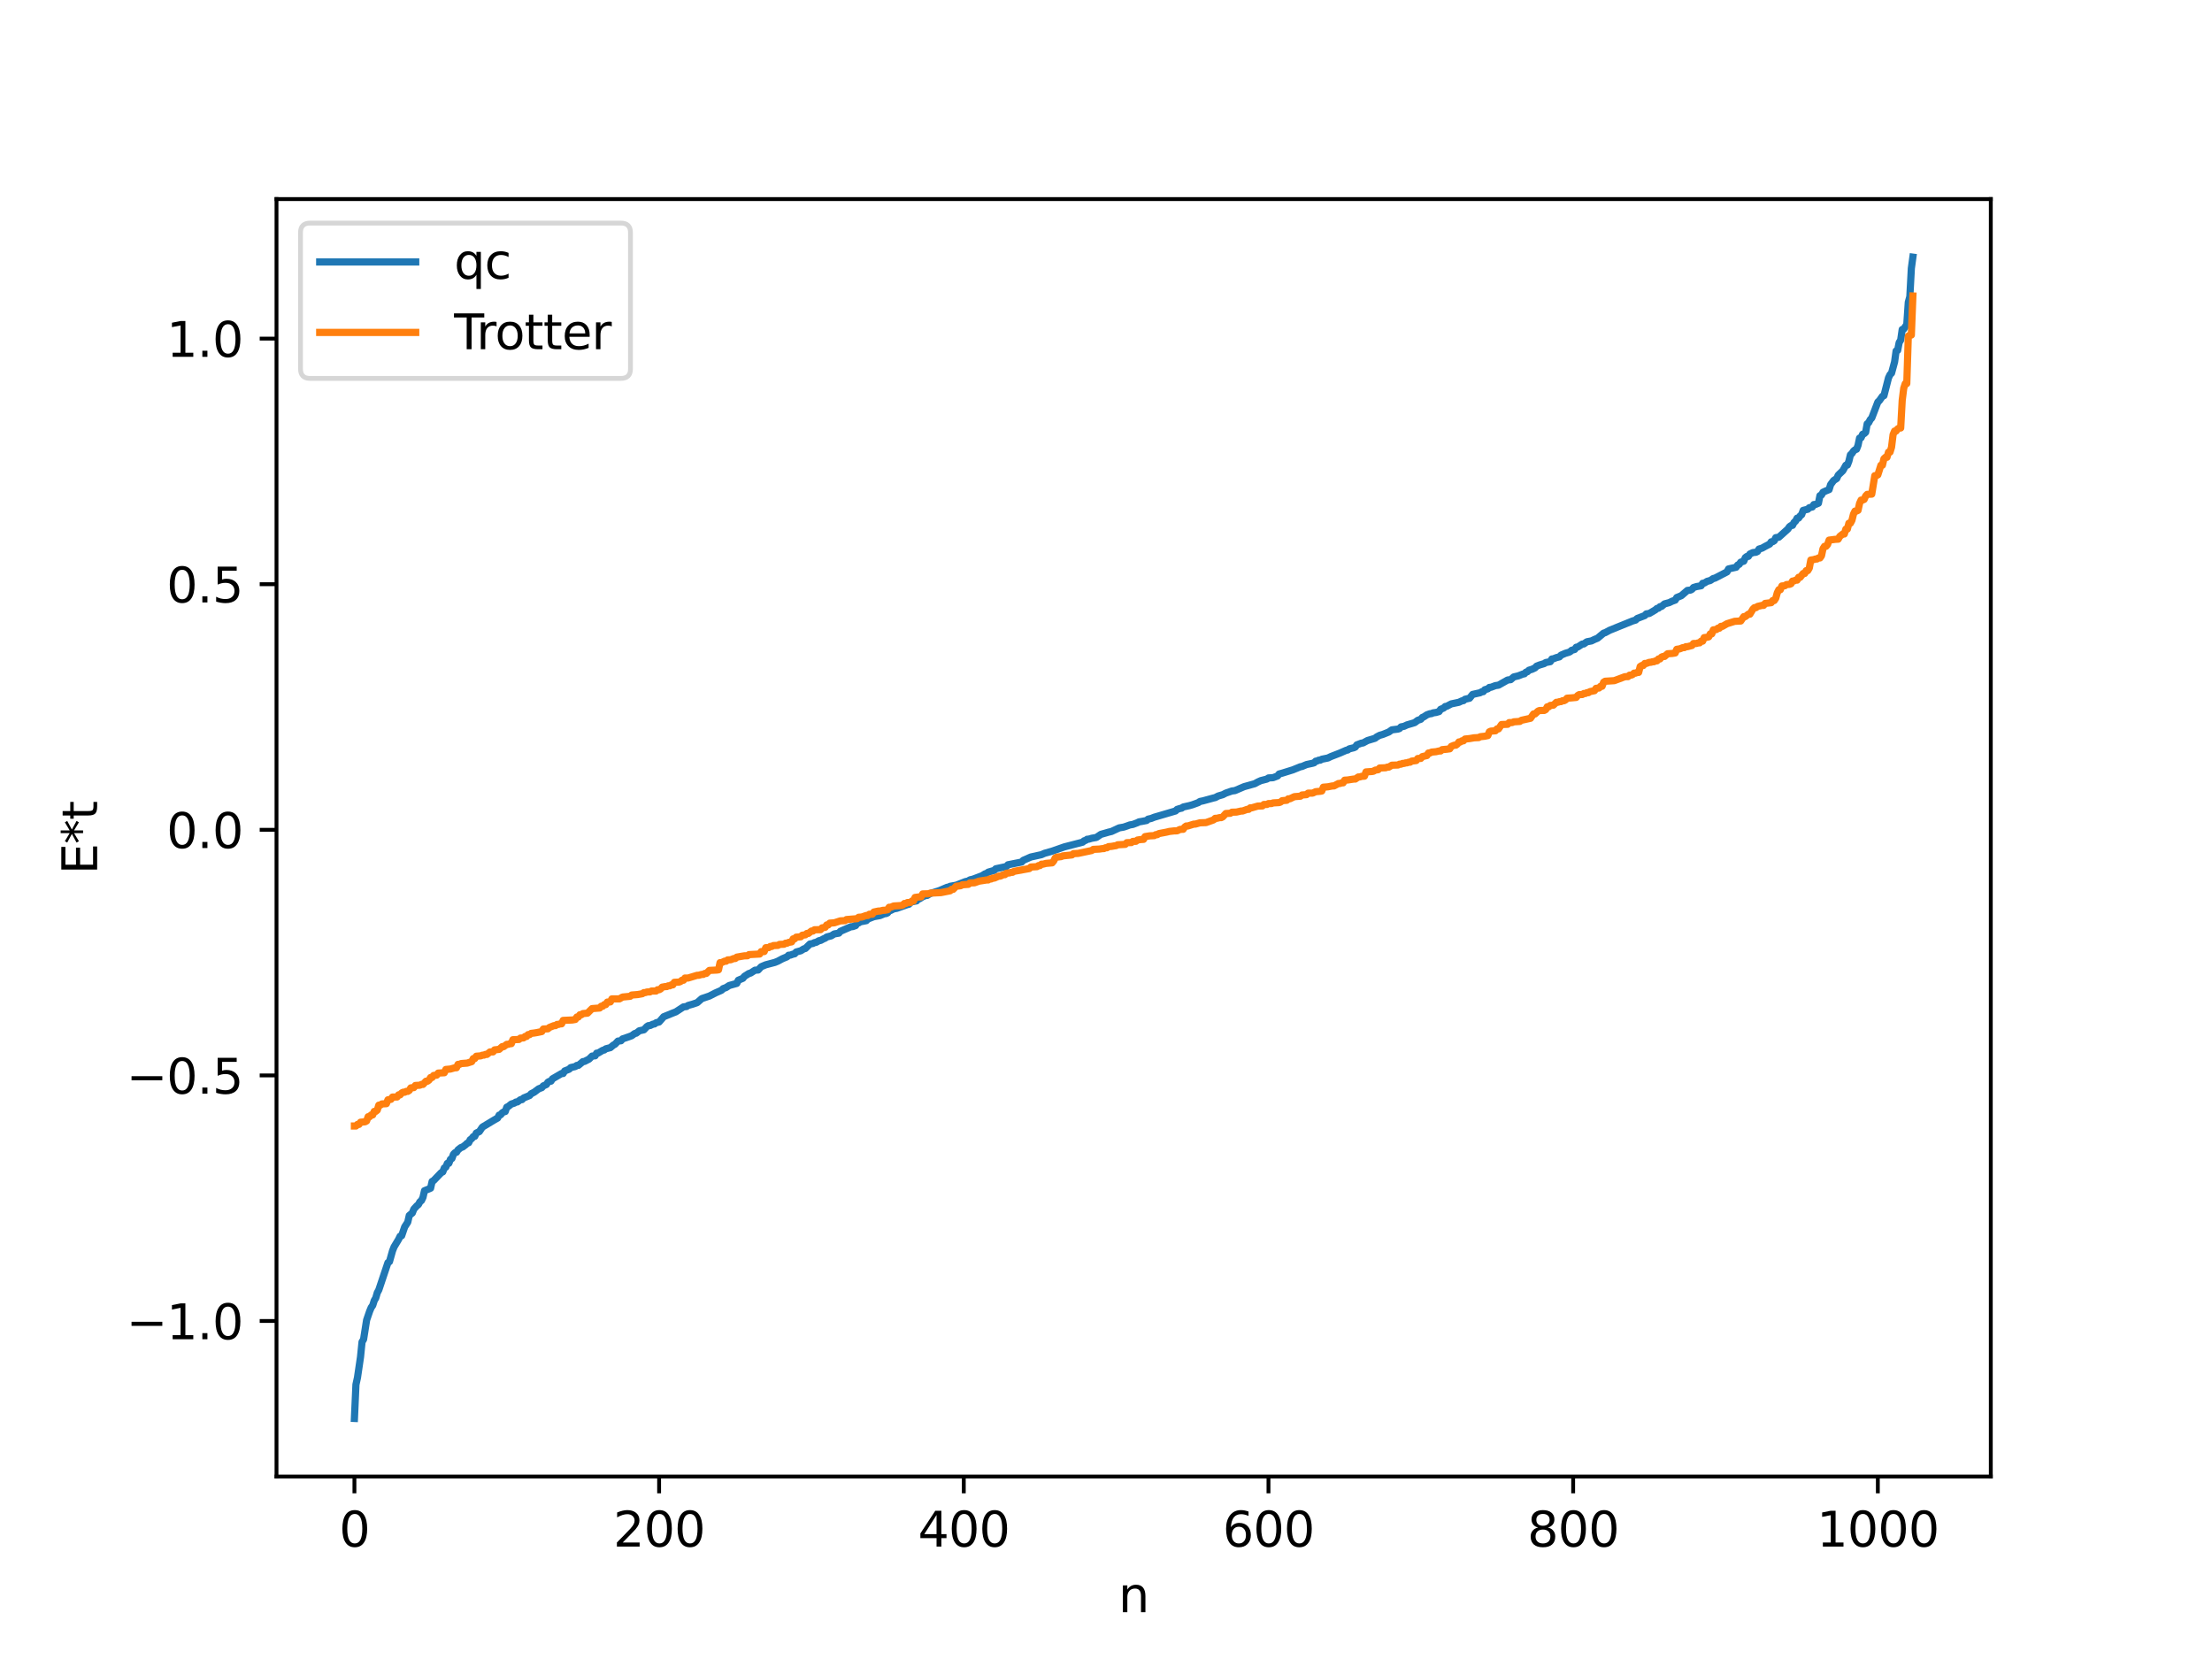 <?xml version="1.0" encoding="utf-8" standalone="no"?>
<!DOCTYPE svg PUBLIC "-//W3C//DTD SVG 1.1//EN"
  "http://www.w3.org/Graphics/SVG/1.1/DTD/svg11.dtd">
<svg xmlns:xlink="http://www.w3.org/1999/xlink" width="460.8pt" height="345.6pt" viewBox="0 0 460.8 345.6" xmlns="http://www.w3.org/2000/svg" version="1.1">
 <defs>
  <style type="text/css">*{stroke-linejoin: round; stroke-linecap: butt}</style>
 </defs>
 <g id="figure_1">
  <g id="patch_1">
   <path d="M 0 345.6 
L 460.8 345.6 
L 460.8 0 
L 0 0 
z
" style="fill: #ffffff"/>
  </g>
  <g id="axes_1">
   <g id="patch_2">
    <path d="M 57.6 307.584 
L 414.72 307.584 
L 414.72 41.472 
L 57.6 41.472 
z
" style="fill: #ffffff"/>
   </g>
   <g id="matplotlib.axis_1">
    <g id="xtick_1">
     <g id="line2d_1">
      <defs>
       <path id="m031b5fe5db" d="M 0 0 
L 0 3.5 
" style="stroke: #000000; stroke-width: 0.8"/>
      </defs>
      <g>
       <use xlink:href="#m031b5fe5db" x="73.833" y="307.584" style="stroke: #000000; stroke-width: 0.8"/>
      </g>
     </g>
     <g id="text_1">
      <!-- 0 -->
      <g transform="translate(70.651 322.182) scale(0.1 -0.1)">
       <defs>
        <path id="DejaVuSans-30" d="M 2034 4250 
Q 1547 4250 1301 3770 
Q 1056 3291 1056 2328 
Q 1056 1369 1301 889 
Q 1547 409 2034 409 
Q 2525 409 2770 889 
Q 3016 1369 3016 2328 
Q 3016 3291 2770 3770 
Q 2525 4250 2034 4250 
z
M 2034 4750 
Q 2819 4750 3233 4129 
Q 3647 3509 3647 2328 
Q 3647 1150 3233 529 
Q 2819 -91 2034 -91 
Q 1250 -91 836 529 
Q 422 1150 422 2328 
Q 422 3509 836 4129 
Q 1250 4750 2034 4750 
z
" transform="scale(0.016)"/>
       </defs>
       <use xlink:href="#DejaVuSans-30"/>
      </g>
     </g>
    </g>
    <g id="xtick_2">
     <g id="line2d_2">
      <g>
       <use xlink:href="#m031b5fe5db" x="137.304" y="307.584" style="stroke: #000000; stroke-width: 0.8"/>
      </g>
     </g>
     <g id="text_2">
      <!-- 200 -->
      <g transform="translate(127.76 322.182) scale(0.1 -0.1)">
       <defs>
        <path id="DejaVuSans-32" d="M 1228 531 
L 3431 531 
L 3431 0 
L 469 0 
L 469 531 
Q 828 903 1448 1529 
Q 2069 2156 2228 2338 
Q 2531 2678 2651 2914 
Q 2772 3150 2772 3378 
Q 2772 3750 2511 3984 
Q 2250 4219 1831 4219 
Q 1534 4219 1204 4116 
Q 875 4013 500 3803 
L 500 4441 
Q 881 4594 1212 4672 
Q 1544 4750 1819 4750 
Q 2544 4750 2975 4387 
Q 3406 4025 3406 3419 
Q 3406 3131 3298 2873 
Q 3191 2616 2906 2266 
Q 2828 2175 2409 1742 
Q 1991 1309 1228 531 
z
" transform="scale(0.016)"/>
       </defs>
       <use xlink:href="#DejaVuSans-32"/>
       <use xlink:href="#DejaVuSans-30" x="63.623"/>
       <use xlink:href="#DejaVuSans-30" x="127.246"/>
      </g>
     </g>
    </g>
    <g id="xtick_3">
     <g id="line2d_3">
      <g>
       <use xlink:href="#m031b5fe5db" x="200.775" y="307.584" style="stroke: #000000; stroke-width: 0.8"/>
      </g>
     </g>
     <g id="text_3">
      <!-- 400 -->
      <g transform="translate(191.231 322.182) scale(0.1 -0.1)">
       <defs>
        <path id="DejaVuSans-34" d="M 2419 4116 
L 825 1625 
L 2419 1625 
L 2419 4116 
z
M 2253 4666 
L 3047 4666 
L 3047 1625 
L 3713 1625 
L 3713 1100 
L 3047 1100 
L 3047 0 
L 2419 0 
L 2419 1100 
L 313 1100 
L 313 1709 
L 2253 4666 
z
" transform="scale(0.016)"/>
       </defs>
       <use xlink:href="#DejaVuSans-34"/>
       <use xlink:href="#DejaVuSans-30" x="63.623"/>
       <use xlink:href="#DejaVuSans-30" x="127.246"/>
      </g>
     </g>
    </g>
    <g id="xtick_4">
     <g id="line2d_4">
      <g>
       <use xlink:href="#m031b5fe5db" x="264.246" y="307.584" style="stroke: #000000; stroke-width: 0.8"/>
      </g>
     </g>
     <g id="text_4">
      <!-- 600 -->
      <g transform="translate(254.702 322.182) scale(0.1 -0.1)">
       <defs>
        <path id="DejaVuSans-36" d="M 2113 2584 
Q 1688 2584 1439 2293 
Q 1191 2003 1191 1497 
Q 1191 994 1439 701 
Q 1688 409 2113 409 
Q 2538 409 2786 701 
Q 3034 994 3034 1497 
Q 3034 2003 2786 2293 
Q 2538 2584 2113 2584 
z
M 3366 4563 
L 3366 3988 
Q 3128 4100 2886 4159 
Q 2644 4219 2406 4219 
Q 1781 4219 1451 3797 
Q 1122 3375 1075 2522 
Q 1259 2794 1537 2939 
Q 1816 3084 2150 3084 
Q 2853 3084 3261 2657 
Q 3669 2231 3669 1497 
Q 3669 778 3244 343 
Q 2819 -91 2113 -91 
Q 1303 -91 875 529 
Q 447 1150 447 2328 
Q 447 3434 972 4092 
Q 1497 4750 2381 4750 
Q 2619 4750 2861 4703 
Q 3103 4656 3366 4563 
z
" transform="scale(0.016)"/>
       </defs>
       <use xlink:href="#DejaVuSans-36"/>
       <use xlink:href="#DejaVuSans-30" x="63.623"/>
       <use xlink:href="#DejaVuSans-30" x="127.246"/>
      </g>
     </g>
    </g>
    <g id="xtick_5">
     <g id="line2d_5">
      <g>
       <use xlink:href="#m031b5fe5db" x="327.717" y="307.584" style="stroke: #000000; stroke-width: 0.8"/>
      </g>
     </g>
     <g id="text_5">
      <!-- 800 -->
      <g transform="translate(318.173 322.182) scale(0.1 -0.1)">
       <defs>
        <path id="DejaVuSans-38" d="M 2034 2216 
Q 1584 2216 1326 1975 
Q 1069 1734 1069 1313 
Q 1069 891 1326 650 
Q 1584 409 2034 409 
Q 2484 409 2743 651 
Q 3003 894 3003 1313 
Q 3003 1734 2745 1975 
Q 2488 2216 2034 2216 
z
M 1403 2484 
Q 997 2584 770 2862 
Q 544 3141 544 3541 
Q 544 4100 942 4425 
Q 1341 4750 2034 4750 
Q 2731 4750 3128 4425 
Q 3525 4100 3525 3541 
Q 3525 3141 3298 2862 
Q 3072 2584 2669 2484 
Q 3125 2378 3379 2068 
Q 3634 1759 3634 1313 
Q 3634 634 3220 271 
Q 2806 -91 2034 -91 
Q 1263 -91 848 271 
Q 434 634 434 1313 
Q 434 1759 690 2068 
Q 947 2378 1403 2484 
z
M 1172 3481 
Q 1172 3119 1398 2916 
Q 1625 2713 2034 2713 
Q 2441 2713 2670 2916 
Q 2900 3119 2900 3481 
Q 2900 3844 2670 4047 
Q 2441 4250 2034 4250 
Q 1625 4250 1398 4047 
Q 1172 3844 1172 3481 
z
" transform="scale(0.016)"/>
       </defs>
       <use xlink:href="#DejaVuSans-38"/>
       <use xlink:href="#DejaVuSans-30" x="63.623"/>
       <use xlink:href="#DejaVuSans-30" x="127.246"/>
      </g>
     </g>
    </g>
    <g id="xtick_6">
     <g id="line2d_6">
      <g>
       <use xlink:href="#m031b5fe5db" x="391.188" y="307.584" style="stroke: #000000; stroke-width: 0.8"/>
      </g>
     </g>
     <g id="text_6">
      <!-- 1000 -->
      <g transform="translate(378.463 322.182) scale(0.1 -0.1)">
       <defs>
        <path id="DejaVuSans-31" d="M 794 531 
L 1825 531 
L 1825 4091 
L 703 3866 
L 703 4441 
L 1819 4666 
L 2450 4666 
L 2450 531 
L 3481 531 
L 3481 0 
L 794 0 
L 794 531 
z
" transform="scale(0.016)"/>
       </defs>
       <use xlink:href="#DejaVuSans-31"/>
       <use xlink:href="#DejaVuSans-30" x="63.623"/>
       <use xlink:href="#DejaVuSans-30" x="127.246"/>
       <use xlink:href="#DejaVuSans-30" x="190.869"/>
      </g>
     </g>
    </g>
    <g id="text_7">
     <!-- n -->
     <g transform="translate(232.991 335.861) scale(0.1 -0.1)">
      <defs>
       <path id="DejaVuSans-6e" d="M 3513 2113 
L 3513 0 
L 2938 0 
L 2938 2094 
Q 2938 2591 2744 2837 
Q 2550 3084 2163 3084 
Q 1697 3084 1428 2787 
Q 1159 2491 1159 1978 
L 1159 0 
L 581 0 
L 581 3500 
L 1159 3500 
L 1159 2956 
Q 1366 3272 1645 3428 
Q 1925 3584 2291 3584 
Q 2894 3584 3203 3211 
Q 3513 2838 3513 2113 
z
" transform="scale(0.016)"/>
      </defs>
      <use xlink:href="#DejaVuSans-6e"/>
     </g>
    </g>
   </g>
   <g id="matplotlib.axis_2">
    <g id="ytick_1">
     <g id="line2d_7">
      <defs>
       <path id="mf881c0e70b" d="M 0 0 
L -3.5 0 
" style="stroke: #000000; stroke-width: 0.8"/>
      </defs>
      <g>
       <use xlink:href="#mf881c0e70b" x="57.6" y="275.188" style="stroke: #000000; stroke-width: 0.8"/>
      </g>
     </g>
     <g id="text_8">
      <!-- −1.0 -->
      <g transform="translate(26.317 278.987) scale(0.1 -0.1)">
       <defs>
        <path id="DejaVuSans-2212" d="M 678 2272 
L 4684 2272 
L 4684 1741 
L 678 1741 
L 678 2272 
z
" transform="scale(0.016)"/>
        <path id="DejaVuSans-2e" d="M 684 794 
L 1344 794 
L 1344 0 
L 684 0 
L 684 794 
z
" transform="scale(0.016)"/>
       </defs>
       <use xlink:href="#DejaVuSans-2212"/>
       <use xlink:href="#DejaVuSans-31" x="83.789"/>
       <use xlink:href="#DejaVuSans-2e" x="147.412"/>
       <use xlink:href="#DejaVuSans-30" x="179.199"/>
      </g>
     </g>
    </g>
    <g id="ytick_2">
     <g id="line2d_8">
      <g>
       <use xlink:href="#mf881c0e70b" x="57.6" y="224.025" style="stroke: #000000; stroke-width: 0.8"/>
      </g>
     </g>
     <g id="text_9">
      <!-- −0.5 -->
      <g transform="translate(26.317 227.825) scale(0.1 -0.1)">
       <defs>
        <path id="DejaVuSans-35" d="M 691 4666 
L 3169 4666 
L 3169 4134 
L 1269 4134 
L 1269 2991 
Q 1406 3038 1543 3061 
Q 1681 3084 1819 3084 
Q 2600 3084 3056 2656 
Q 3513 2228 3513 1497 
Q 3513 744 3044 326 
Q 2575 -91 1722 -91 
Q 1428 -91 1123 -41 
Q 819 9 494 109 
L 494 744 
Q 775 591 1075 516 
Q 1375 441 1709 441 
Q 2250 441 2565 725 
Q 2881 1009 2881 1497 
Q 2881 1984 2565 2268 
Q 2250 2553 1709 2553 
Q 1456 2553 1204 2497 
Q 953 2441 691 2322 
L 691 4666 
z
" transform="scale(0.016)"/>
       </defs>
       <use xlink:href="#DejaVuSans-2212"/>
       <use xlink:href="#DejaVuSans-30" x="83.789"/>
       <use xlink:href="#DejaVuSans-2e" x="147.412"/>
       <use xlink:href="#DejaVuSans-35" x="179.199"/>
      </g>
     </g>
    </g>
    <g id="ytick_3">
     <g id="line2d_9">
      <g>
       <use xlink:href="#mf881c0e70b" x="57.6" y="172.863" style="stroke: #000000; stroke-width: 0.8"/>
      </g>
     </g>
     <g id="text_10">
      <!-- 0.0 -->
      <g transform="translate(34.697 176.662) scale(0.1 -0.1)">
       <use xlink:href="#DejaVuSans-30"/>
       <use xlink:href="#DejaVuSans-2e" x="63.623"/>
       <use xlink:href="#DejaVuSans-30" x="95.41"/>
      </g>
     </g>
    </g>
    <g id="ytick_4">
     <g id="line2d_10">
      <g>
       <use xlink:href="#mf881c0e70b" x="57.6" y="121.7" style="stroke: #000000; stroke-width: 0.8"/>
      </g>
     </g>
     <g id="text_11">
      <!-- 0.5 -->
      <g transform="translate(34.697 125.499) scale(0.1 -0.1)">
       <use xlink:href="#DejaVuSans-30"/>
       <use xlink:href="#DejaVuSans-2e" x="63.623"/>
       <use xlink:href="#DejaVuSans-35" x="95.41"/>
      </g>
     </g>
    </g>
    <g id="ytick_5">
     <g id="line2d_11">
      <g>
       <use xlink:href="#mf881c0e70b" x="57.6" y="70.537" style="stroke: #000000; stroke-width: 0.8"/>
      </g>
     </g>
     <g id="text_12">
      <!-- 1.0 -->
      <g transform="translate(34.697 74.336) scale(0.1 -0.1)">
       <use xlink:href="#DejaVuSans-31"/>
       <use xlink:href="#DejaVuSans-2e" x="63.623"/>
       <use xlink:href="#DejaVuSans-30" x="95.41"/>
      </g>
     </g>
    </g>
    <g id="text_13">
     <!-- E*t -->
     <g transform="translate(20.238 182.148) rotate(-90) scale(0.1 -0.1)">
      <defs>
       <path id="DejaVuSans-45" d="M 628 4666 
L 3578 4666 
L 3578 4134 
L 1259 4134 
L 1259 2753 
L 3481 2753 
L 3481 2222 
L 1259 2222 
L 1259 531 
L 3634 531 
L 3634 0 
L 628 0 
L 628 4666 
z
" transform="scale(0.016)"/>
       <path id="DejaVuSans-2a" d="M 3009 3897 
L 1888 3291 
L 3009 2681 
L 2828 2375 
L 1778 3009 
L 1778 1831 
L 1422 1831 
L 1422 3009 
L 372 2375 
L 191 2681 
L 1313 3291 
L 191 3897 
L 372 4206 
L 1422 3572 
L 1422 4750 
L 1778 4750 
L 1778 3572 
L 2828 4206 
L 3009 3897 
z
" transform="scale(0.016)"/>
       <path id="DejaVuSans-74" d="M 1172 4494 
L 1172 3500 
L 2356 3500 
L 2356 3053 
L 1172 3053 
L 1172 1153 
Q 1172 725 1289 603 
Q 1406 481 1766 481 
L 2356 481 
L 2356 0 
L 1766 0 
Q 1100 0 847 248 
Q 594 497 594 1153 
L 594 3053 
L 172 3053 
L 172 3500 
L 594 3500 
L 594 4494 
L 1172 4494 
z
" transform="scale(0.016)"/>
      </defs>
      <use xlink:href="#DejaVuSans-45"/>
      <use xlink:href="#DejaVuSans-2a" x="63.184"/>
      <use xlink:href="#DejaVuSans-74" x="113.184"/>
     </g>
    </g>
   </g>
   <g id="line2d_12">
    <path d="M 73.833 295.488 
L 74.15 288.434 
L 74.467 286.989 
L 75.102 282.692 
L 75.42 279.548 
L 75.737 279.026 
L 76.372 274.995 
L 77.006 273.149 
L 77.324 272.39 
L 77.641 271.94 
L 77.958 270.94 
L 78.276 270.397 
L 78.593 269.295 
L 78.91 268.716 
L 80.815 263.035 
L 81.132 262.832 
L 81.767 260.581 
L 82.084 259.766 
L 83.036 258.182 
L 83.353 257.524 
L 83.671 257.432 
L 84.305 255.581 
L 84.94 254.606 
L 85.258 253.207 
L 85.892 252.686 
L 86.21 251.877 
L 86.844 251.186 
L 87.162 250.937 
L 87.479 250.343 
L 87.796 250.102 
L 88.114 249.43 
L 88.431 248.045 
L 89.7 247.523 
L 90.018 246.112 
L 90.335 245.933 
L 91.922 244.28 
L 92.239 244.125 
L 92.557 243.305 
L 92.874 243.143 
L 93.191 242.348 
L 93.509 242.335 
L 93.826 241.52 
L 94.143 241.338 
L 94.461 240.457 
L 94.778 240.131 
L 95.096 240.04 
L 95.413 239.535 
L 96.048 239.035 
L 96.365 238.954 
L 97 238.472 
L 97.317 238.158 
L 97.634 238.06 
L 97.952 237.422 
L 98.269 237.199 
L 98.586 236.783 
L 98.904 236.722 
L 99.221 236.032 
L 99.856 235.731 
L 100.491 234.794 
L 103.029 233.266 
L 103.664 232.911 
L 103.981 232.3 
L 104.299 232.229 
L 104.616 231.832 
L 104.934 231.626 
L 105.251 231.556 
L 105.568 230.645 
L 105.886 230.498 
L 106.52 229.99 
L 107.155 229.795 
L 107.472 229.576 
L 107.79 229.554 
L 108.424 229.085 
L 108.742 229.075 
L 109.059 228.738 
L 110.329 228.216 
L 110.646 227.848 
L 111.281 227.526 
L 112.233 226.813 
L 112.867 226.578 
L 113.185 226.206 
L 113.82 225.932 
L 114.137 225.45 
L 114.454 225.266 
L 114.772 225.227 
L 115.089 224.741 
L 116.993 223.633 
L 117.31 223.632 
L 117.628 223.104 
L 118.58 222.732 
L 118.897 222.394 
L 119.849 222.178 
L 120.167 221.945 
L 120.484 221.936 
L 121.436 221.153 
L 121.753 221.121 
L 122.705 220.634 
L 123.34 220.002 
L 123.975 219.945 
L 124.292 219.39 
L 124.61 219.368 
L 125.562 218.802 
L 125.879 218.733 
L 126.196 218.487 
L 127.148 218.242 
L 127.783 217.709 
L 128.1 217.551 
L 128.735 216.879 
L 129.37 216.806 
L 129.687 216.424 
L 130.957 215.996 
L 131.591 215.762 
L 132.226 215.298 
L 132.543 215.23 
L 133.178 214.735 
L 134.13 214.526 
L 134.765 213.849 
L 135.082 213.655 
L 135.4 213.651 
L 136.034 213.344 
L 136.352 213.308 
L 136.669 213.061 
L 137.304 212.902 
L 138.256 211.807 
L 140.16 211.033 
L 140.795 210.789 
L 142.381 209.753 
L 143.016 209.68 
L 143.334 209.458 
L 144.286 209.189 
L 145.238 208.866 
L 146.19 208.032 
L 147.777 207.495 
L 149.046 206.844 
L 150.315 206.285 
L 150.633 205.953 
L 151.267 205.718 
L 151.902 205.301 
L 153.489 204.857 
L 153.806 204.201 
L 154.758 203.798 
L 155.076 203.389 
L 156.028 202.788 
L 156.345 202.719 
L 157.297 202.104 
L 157.932 202.072 
L 158.567 201.387 
L 159.519 200.987 
L 161.423 200.484 
L 162.058 200.223 
L 163.01 199.713 
L 163.962 199.319 
L 164.279 198.988 
L 164.596 198.984 
L 165.231 198.756 
L 165.548 198.695 
L 165.866 198.319 
L 166.818 198.061 
L 167.453 197.665 
L 167.77 197.586 
L 168.722 196.656 
L 169.357 196.538 
L 169.674 196.352 
L 169.991 196.323 
L 170.626 195.955 
L 170.943 195.912 
L 171.578 195.564 
L 171.896 195.447 
L 172.213 195.194 
L 173.165 194.953 
L 173.8 194.55 
L 174.752 194.391 
L 175.069 194.009 
L 177.291 193.044 
L 177.608 193.037 
L 178.243 192.815 
L 178.56 192.273 
L 178.877 192.264 
L 179.195 192.036 
L 180.464 191.791 
L 180.781 191.451 
L 182.051 190.957 
L 183.32 190.728 
L 184.272 190.332 
L 184.59 190.316 
L 184.907 190.159 
L 185.224 189.742 
L 185.542 189.662 
L 186.177 189.34 
L 186.811 189.226 
L 189.033 188.441 
L 189.35 188.369 
L 189.667 188.023 
L 189.985 187.855 
L 190.937 187.674 
L 191.254 187.301 
L 191.572 187.229 
L 192.206 186.81 
L 192.841 186.548 
L 193.158 186.526 
L 193.793 186.134 
L 195.697 185.526 
L 197.284 184.848 
L 197.601 184.798 
L 197.919 184.633 
L 199.188 184.408 
L 201.092 183.661 
L 201.727 183.518 
L 202.044 183.295 
L 202.679 183.148 
L 204.583 182.429 
L 205.218 182.03 
L 205.535 181.952 
L 205.853 181.689 
L 207.122 181.319 
L 207.439 180.983 
L 209.661 180.509 
L 209.978 180.148 
L 212.834 179.578 
L 213.152 179.229 
L 214.739 178.532 
L 216.96 178.041 
L 217.595 177.758 
L 219.181 177.311 
L 221.72 176.422 
L 225.529 175.44 
L 225.846 175.152 
L 226.163 175.064 
L 226.481 174.829 
L 226.798 174.814 
L 227.433 174.626 
L 228.385 174.458 
L 229.337 173.812 
L 230.289 173.544 
L 230.924 173.355 
L 231.558 173.206 
L 233.145 172.464 
L 234.097 172.297 
L 234.732 172.081 
L 235.367 171.849 
L 236.001 171.74 
L 236.953 171.38 
L 237.271 171.21 
L 237.905 171.108 
L 238.858 170.925 
L 239.175 170.641 
L 239.81 170.498 
L 240.444 170.243 
L 244.887 168.938 
L 245.205 168.615 
L 245.839 168.41 
L 246.157 168.356 
L 246.474 168.115 
L 247.743 167.834 
L 248.378 167.658 
L 249.648 167.192 
L 249.965 166.959 
L 250.6 166.832 
L 252.821 166.228 
L 253.139 166.158 
L 253.773 165.826 
L 254.725 165.546 
L 255.36 165.218 
L 256.629 164.778 
L 257.264 164.696 
L 259.168 163.878 
L 261.39 163.258 
L 262.024 162.904 
L 262.659 162.616 
L 263.611 162.374 
L 263.929 162.289 
L 264.246 162.062 
L 265.198 162.005 
L 266.15 161.639 
L 266.467 161.235 
L 267.102 161.065 
L 269.324 160.373 
L 270.91 159.727 
L 271.228 159.675 
L 272.18 159.27 
L 273.449 158.997 
L 273.767 158.896 
L 274.084 158.568 
L 274.401 158.521 
L 274.719 158.355 
L 275.036 158.352 
L 275.353 158.164 
L 276.623 157.907 
L 277.258 157.6 
L 278.527 157.108 
L 279.162 156.861 
L 280.431 156.303 
L 280.748 156.242 
L 281.066 156.003 
L 282.018 155.773 
L 282.335 155.622 
L 282.653 155.174 
L 283.605 154.811 
L 283.922 154.784 
L 284.874 154.267 
L 286.461 153.79 
L 286.778 153.519 
L 287.413 153.182 
L 288.048 153 
L 289.317 152.49 
L 289.952 152.041 
L 291.221 151.88 
L 291.539 151.768 
L 291.856 151.425 
L 292.491 151.299 
L 293.125 151.003 
L 294.077 150.727 
L 294.712 150.533 
L 295.347 150.054 
L 295.981 149.836 
L 296.299 149.457 
L 296.616 149.325 
L 297.251 148.911 
L 297.886 148.681 
L 298.203 148.67 
L 298.52 148.506 
L 299.155 148.417 
L 299.79 148.232 
L 300.107 147.76 
L 300.742 147.502 
L 301.059 147.179 
L 301.377 147.135 
L 302.329 146.632 
L 303.915 146.299 
L 304.55 145.997 
L 304.867 145.954 
L 305.185 145.669 
L 306.137 145.451 
L 306.772 144.659 
L 308.358 144.307 
L 308.676 144.105 
L 308.993 144.086 
L 309.31 143.682 
L 309.945 143.494 
L 310.262 143.2 
L 310.58 143.178 
L 311.532 142.823 
L 312.167 142.734 
L 314.071 141.656 
L 314.705 141.583 
L 315.34 141.017 
L 316.292 140.795 
L 317.244 140.421 
L 317.562 140.368 
L 317.879 140.028 
L 318.196 139.93 
L 318.514 139.616 
L 319.148 139.423 
L 319.783 139.124 
L 320.1 138.773 
L 320.735 138.524 
L 321.687 138.238 
L 322.005 138.018 
L 322.957 137.839 
L 323.274 137.281 
L 323.591 137.241 
L 324.226 136.993 
L 324.861 136.837 
L 325.178 136.485 
L 326.13 136.08 
L 326.765 135.901 
L 327.082 135.764 
L 327.4 135.471 
L 328.034 135.295 
L 328.352 134.834 
L 328.669 134.787 
L 329.621 134.17 
L 329.939 134.146 
L 330.573 133.693 
L 331.525 133.517 
L 332.16 133.207 
L 332.795 132.951 
L 334.064 131.888 
L 334.381 131.803 
L 335.334 131.29 
L 340.094 129.36 
L 340.729 129.173 
L 341.046 128.842 
L 342.633 128.235 
L 342.95 127.888 
L 343.585 127.792 
L 344.854 127.041 
L 345.172 126.756 
L 345.489 126.698 
L 345.806 126.385 
L 346.124 126.337 
L 346.758 125.797 
L 347.71 125.545 
L 348.345 125.239 
L 348.98 125.013 
L 349.297 124.477 
L 350.249 124.093 
L 351.519 122.996 
L 352.153 122.93 
L 352.471 122.764 
L 352.788 122.386 
L 353.423 122.194 
L 354.375 122.025 
L 354.692 121.51 
L 355.01 121.479 
L 355.644 121.1 
L 356.279 120.931 
L 356.914 120.503 
L 357.231 120.45 
L 359.77 119.133 
L 360.087 118.517 
L 361.674 118.166 
L 361.991 117.707 
L 362.309 117.562 
L 362.626 117.109 
L 363.261 116.904 
L 363.578 116.165 
L 363.896 115.926 
L 364.213 115.905 
L 364.53 115.408 
L 365.165 115.111 
L 365.8 115.043 
L 366.117 114.88 
L 366.434 114.376 
L 367.069 114.189 
L 367.704 113.831 
L 368.656 113.337 
L 368.973 112.872 
L 369.291 112.841 
L 369.608 112.645 
L 369.925 112.003 
L 370.56 111.911 
L 371.195 111.342 
L 372.464 110.198 
L 372.781 109.723 
L 373.099 109.491 
L 373.416 109.441 
L 373.734 108.816 
L 374.051 108.567 
L 374.368 107.946 
L 374.686 107.927 
L 375.003 107.472 
L 375.32 107.213 
L 375.638 106.318 
L 376.59 106.087 
L 376.907 105.763 
L 377.542 105.613 
L 377.859 105.108 
L 378.177 105.098 
L 378.811 104.832 
L 379.129 103.245 
L 379.446 103.121 
L 379.763 102.54 
L 380.398 102.246 
L 381.033 101.994 
L 381.35 100.95 
L 381.985 100.097 
L 382.62 99.683 
L 382.937 98.977 
L 383.889 98.065 
L 384.524 96.915 
L 384.841 96.886 
L 385.158 96.067 
L 385.476 94.752 
L 385.793 94.463 
L 386.11 93.978 
L 386.428 93.704 
L 386.745 93.586 
L 387.062 92.769 
L 387.38 91.253 
L 387.697 91.191 
L 388.015 90.468 
L 388.332 90.35 
L 388.649 90.051 
L 388.967 88.285 
L 389.284 88.046 
L 389.601 87.42 
L 389.919 87.08 
L 391.188 83.759 
L 391.505 83.46 
L 392.14 82.561 
L 392.458 82.432 
L 393.41 78.712 
L 393.727 78.039 
L 394.044 77.726 
L 394.679 75.384 
L 394.996 73.099 
L 395.314 72.987 
L 395.631 71.354 
L 395.948 70.851 
L 396.266 68.634 
L 396.583 68.551 
L 397.218 67.585 
L 397.535 62.956 
L 397.853 61.806 
L 398.17 55.893 
L 398.487 53.568 
L 398.487 53.568 
" clip-path="url(#p7b2c9cdffc)" style="fill: none; stroke: #1f77b4; stroke-width: 1.5; stroke-linecap: square"/>
   </g>
   <g id="line2d_13">
    <path d="M 73.833 234.569 
L 74.15 234.569 
L 74.467 234.236 
L 74.785 234.236 
L 75.102 233.78 
L 76.054 233.694 
L 76.372 233.516 
L 76.689 232.629 
L 77.006 232.629 
L 77.324 232.262 
L 77.641 232.262 
L 77.958 231.525 
L 78.276 231.525 
L 78.593 231.261 
L 78.91 230.229 
L 79.228 230.229 
L 79.545 229.97 
L 80.497 229.915 
L 80.815 229.11 
L 81.449 229.011 
L 81.767 228.534 
L 82.719 228.522 
L 83.036 228.075 
L 83.353 228.075 
L 83.671 227.687 
L 83.988 227.531 
L 84.305 227.531 
L 84.623 227.357 
L 84.94 227.357 
L 85.258 227.155 
L 85.575 226.625 
L 86.21 226.566 
L 86.527 226.125 
L 87.479 226.069 
L 87.796 225.905 
L 88.114 225.905 
L 88.748 225.229 
L 89.066 225.229 
L 89.383 224.996 
L 89.7 224.463 
L 90.018 224.463 
L 90.335 224.038 
L 90.97 223.971 
L 91.287 223.542 
L 92.557 223.474 
L 92.874 222.787 
L 93.826 222.7 
L 94.778 222.431 
L 95.096 222.431 
L 95.413 221.729 
L 95.73 221.729 
L 96.048 221.563 
L 97.317 221.465 
L 98.269 221.162 
L 98.586 220.523 
L 98.904 220.523 
L 99.221 220.033 
L 100.173 219.953 
L 100.491 219.805 
L 100.808 219.805 
L 101.125 219.654 
L 101.443 219.654 
L 102.077 219.137 
L 102.712 219.128 
L 103.029 218.709 
L 103.981 218.604 
L 104.616 218.031 
L 104.934 218.031 
L 105.568 217.557 
L 105.886 217.557 
L 106.203 217.41 
L 106.52 217.41 
L 106.838 216.594 
L 108.107 216.541 
L 108.424 216.251 
L 109.059 216.214 
L 109.377 215.915 
L 109.694 215.915 
L 110.011 215.528 
L 110.329 215.528 
L 110.646 215.274 
L 111.281 215.198 
L 111.915 215.091 
L 112.867 214.893 
L 113.185 214.361 
L 114.137 214.319 
L 114.454 214.034 
L 115.406 213.653 
L 115.724 213.653 
L 116.041 213.409 
L 116.358 213.409 
L 116.676 213.282 
L 116.993 213.282 
L 117.31 212.569 
L 119.215 212.483 
L 119.849 212.373 
L 120.167 211.864 
L 120.484 211.864 
L 120.801 211.39 
L 121.119 211.39 
L 121.436 211.149 
L 122.388 211.058 
L 123.34 210.109 
L 124.927 209.988 
L 125.244 209.617 
L 125.562 209.617 
L 125.879 209.281 
L 126.196 209.281 
L 126.514 208.752 
L 127.148 208.719 
L 127.466 208.09 
L 129.053 208.079 
L 129.687 207.703 
L 131.274 207.55 
L 131.591 207.283 
L 132.861 207.18 
L 133.813 207.011 
L 134.13 206.779 
L 134.448 206.779 
L 134.765 206.649 
L 135.4 206.631 
L 135.717 206.45 
L 136.669 206.447 
L 136.986 206.178 
L 137.304 206.178 
L 137.621 206.02 
L 137.939 205.643 
L 138.573 205.526 
L 138.891 205.526 
L 139.208 205.366 
L 139.525 205.366 
L 139.843 205.167 
L 140.16 205.167 
L 140.477 204.633 
L 141.429 204.589 
L 141.747 204.483 
L 142.064 204.201 
L 142.381 204.201 
L 142.699 203.744 
L 143.334 203.744 
L 145.238 203.169 
L 145.555 203.169 
L 146.19 202.986 
L 146.507 202.986 
L 146.824 202.783 
L 147.142 202.783 
L 147.777 202.154 
L 149.363 202.078 
L 149.681 202.026 
L 149.998 200.535 
L 150.315 200.535 
L 150.95 200.233 
L 151.267 200.233 
L 151.585 199.969 
L 152.22 199.936 
L 152.854 199.673 
L 153.172 199.673 
L 153.489 199.39 
L 154.441 199.222 
L 155.076 199.118 
L 155.71 199.103 
L 156.028 198.863 
L 158.249 198.743 
L 158.567 198.234 
L 159.201 198.227 
L 159.519 197.426 
L 160.153 197.403 
L 160.471 197.166 
L 160.788 197.163 
L 161.105 196.977 
L 162.058 196.941 
L 162.375 196.739 
L 163.327 196.699 
L 163.644 196.486 
L 163.962 196.486 
L 164.279 196.319 
L 164.914 196.211 
L 165.231 195.579 
L 165.548 195.579 
L 165.866 195.226 
L 166.818 195.149 
L 167.135 194.818 
L 167.77 194.744 
L 168.087 194.454 
L 168.405 194.454 
L 169.039 193.952 
L 169.357 193.952 
L 169.674 193.687 
L 170.943 193.665 
L 171.261 193.287 
L 171.896 193.178 
L 172.213 192.686 
L 172.53 192.686 
L 172.848 192.308 
L 173.8 192.237 
L 175.069 191.832 
L 176.021 191.791 
L 176.339 191.559 
L 178.56 191.376 
L 178.877 191.084 
L 179.512 191.04 
L 180.464 190.709 
L 180.781 190.709 
L 181.099 190.456 
L 181.734 190.437 
L 182.051 189.988 
L 183.003 189.787 
L 183.32 189.787 
L 183.955 189.63 
L 184.272 189.63 
L 184.907 189.514 
L 185.224 189.001 
L 185.542 189.001 
L 186.177 188.734 
L 187.763 188.634 
L 188.081 188.525 
L 188.398 188.213 
L 188.715 188.213 
L 189.033 188.017 
L 189.667 188.01 
L 189.985 187.697 
L 190.302 187.697 
L 190.62 186.957 
L 191.254 186.868 
L 191.889 186.831 
L 192.206 186.223 
L 193.476 186.188 
L 193.793 186.053 
L 196.015 185.948 
L 197.919 185.569 
L 198.236 185.272 
L 198.553 185.272 
L 199.188 184.619 
L 200.14 184.513 
L 200.458 184.318 
L 201.727 184.228 
L 202.044 183.935 
L 202.996 183.902 
L 203.948 183.564 
L 205.535 183.314 
L 205.853 183.314 
L 206.17 183.104 
L 206.487 183.104 
L 206.805 182.93 
L 207.122 182.93 
L 208.074 182.509 
L 208.391 182.509 
L 209.026 182.21 
L 209.343 182.21 
L 209.661 181.908 
L 210.296 181.843 
L 210.613 181.717 
L 210.93 181.717 
L 211.248 181.512 
L 214.421 180.941 
L 214.739 180.618 
L 216.008 180.544 
L 216.325 180.319 
L 216.643 180.319 
L 216.96 180.02 
L 217.277 180.02 
L 217.912 179.859 
L 219.181 179.746 
L 219.499 179.363 
L 219.816 178.74 
L 220.134 178.554 
L 221.086 178.443 
L 221.403 178.297 
L 223.307 178.095 
L 223.624 177.826 
L 224.577 177.781 
L 227.433 177.18 
L 227.75 176.941 
L 229.02 176.875 
L 229.654 176.783 
L 229.972 176.773 
L 230.289 176.605 
L 230.606 176.605 
L 230.924 176.372 
L 231.558 176.318 
L 232.193 176.201 
L 232.51 176.164 
L 232.828 175.986 
L 234.415 175.893 
L 234.732 175.545 
L 235.684 175.521 
L 236.001 175.274 
L 236.636 175.257 
L 236.953 174.996 
L 237.588 174.894 
L 238.223 174.852 
L 238.54 174.28 
L 239.492 174.123 
L 240.444 174.075 
L 240.762 173.877 
L 241.079 173.877 
L 241.396 173.655 
L 242.983 173.354 
L 243.618 173.201 
L 244.57 173.092 
L 245.205 173.078 
L 245.839 172.773 
L 246.474 172.756 
L 246.791 172.299 
L 247.109 172.072 
L 247.426 172.072 
L 248.696 171.675 
L 249.013 171.675 
L 249.965 171.407 
L 251.234 171.361 
L 252.821 170.795 
L 253.139 170.476 
L 253.456 170.476 
L 254.091 170.324 
L 254.408 170.324 
L 254.725 170.168 
L 255.36 169.469 
L 256.312 169.417 
L 256.629 169.197 
L 257.581 169.169 
L 258.534 168.951 
L 258.851 168.951 
L 259.803 168.603 
L 260.12 168.603 
L 260.438 168.29 
L 260.755 168.29 
L 262.024 167.919 
L 262.977 167.889 
L 263.294 167.583 
L 263.929 167.582 
L 264.246 167.398 
L 264.881 167.394 
L 265.198 167.261 
L 266.467 167.19 
L 266.785 167.07 
L 267.102 166.796 
L 268.054 166.714 
L 268.372 166.413 
L 268.689 166.413 
L 269.641 165.96 
L 270.91 165.86 
L 271.228 165.61 
L 272.18 165.538 
L 272.497 165.231 
L 273.449 165.217 
L 274.084 164.925 
L 275.036 164.838 
L 275.353 164.78 
L 275.671 163.988 
L 276.623 163.907 
L 277.575 163.721 
L 277.892 163.721 
L 278.844 163.217 
L 279.162 163.217 
L 279.479 163.08 
L 279.796 163.08 
L 280.114 162.528 
L 280.748 162.487 
L 281.383 162.386 
L 282.018 162.292 
L 282.335 162.292 
L 282.97 161.853 
L 283.287 161.853 
L 283.605 161.734 
L 284.239 161.688 
L 284.557 160.807 
L 285.826 160.715 
L 286.143 160.652 
L 286.461 160.44 
L 287.096 160.345 
L 287.413 159.987 
L 288.682 159.935 
L 289 159.8 
L 289.317 159.8 
L 289.952 159.406 
L 291.221 159.366 
L 291.539 159.191 
L 291.856 159.191 
L 292.173 159.037 
L 292.491 159.037 
L 292.808 158.916 
L 293.125 158.916 
L 293.443 158.776 
L 293.76 158.776 
L 294.077 158.555 
L 295.029 158.438 
L 295.347 158.011 
L 295.981 157.992 
L 296.299 157.614 
L 297.251 157.394 
L 297.568 156.867 
L 297.886 156.867 
L 298.203 156.68 
L 299.155 156.592 
L 299.79 156.443 
L 300.107 156.443 
L 300.424 156.163 
L 301.377 156.078 
L 302.011 155.99 
L 302.329 155.486 
L 302.963 155.237 
L 303.281 155.237 
L 303.598 155.003 
L 303.915 154.563 
L 304.233 154.563 
L 304.55 154.326 
L 304.867 154.326 
L 305.185 153.957 
L 306.137 153.862 
L 307.089 153.698 
L 308.041 153.652 
L 308.358 153.472 
L 309.31 153.369 
L 309.945 153.231 
L 310.262 152.446 
L 310.58 152.303 
L 311.532 152.238 
L 311.849 151.846 
L 312.167 151.846 
L 312.801 150.93 
L 314.071 150.885 
L 314.388 150.53 
L 315.023 150.523 
L 315.34 150.371 
L 316.61 150.286 
L 316.927 150.053 
L 318.831 149.631 
L 319.466 148.725 
L 319.783 148.725 
L 320.418 148.13 
L 320.735 148.008 
L 321.687 147.997 
L 322.005 147.821 
L 322.322 147.241 
L 322.639 147.241 
L 322.957 146.95 
L 323.591 146.9 
L 324.226 146.297 
L 324.543 146.297 
L 324.861 146.162 
L 325.178 146.162 
L 325.496 145.975 
L 325.813 145.975 
L 326.13 145.811 
L 326.448 145.447 
L 327.4 145.38 
L 328.352 145.287 
L 328.669 144.882 
L 328.986 144.698 
L 329.621 144.682 
L 329.939 144.472 
L 330.256 144.472 
L 330.573 144.302 
L 330.891 144.302 
L 331.208 144.077 
L 332.16 143.883 
L 332.477 143.392 
L 333.112 143.323 
L 333.429 142.964 
L 333.747 142.964 
L 334.064 142.117 
L 334.381 141.915 
L 336.286 141.794 
L 338.507 140.965 
L 339.142 140.955 
L 339.459 140.651 
L 339.777 140.651 
L 340.094 140.527 
L 340.411 140.223 
L 340.729 140.223 
L 341.046 140.071 
L 341.363 140.071 
L 341.681 138.848 
L 341.998 138.643 
L 342.315 138.643 
L 342.633 138.213 
L 342.95 138.213 
L 343.585 137.973 
L 343.902 137.973 
L 344.22 137.853 
L 344.537 137.853 
L 344.854 137.683 
L 345.172 137.667 
L 345.489 137.272 
L 345.806 137.272 
L 346.124 136.885 
L 346.441 136.75 
L 346.758 136.75 
L 347.393 136.19 
L 348.345 136.128 
L 348.98 136.024 
L 349.297 135.264 
L 349.932 135.167 
L 350.567 134.91 
L 350.884 134.91 
L 351.201 134.715 
L 351.519 134.715 
L 352.471 134.467 
L 352.788 134.053 
L 353.423 134.043 
L 353.74 133.923 
L 354.058 133.923 
L 354.375 133.566 
L 354.692 133.566 
L 355.01 132.829 
L 355.644 132.752 
L 355.962 132.664 
L 356.279 132.047 
L 356.596 132.047 
L 356.914 131.21 
L 357.548 131.15 
L 357.866 130.865 
L 358.183 130.865 
L 358.5 130.48 
L 358.818 130.48 
L 359.77 129.93 
L 361.357 129.435 
L 362.626 129.366 
L 363.261 128.453 
L 363.578 128.453 
L 364.213 127.948 
L 364.53 127.948 
L 365.165 126.896 
L 365.482 126.586 
L 365.8 126.586 
L 366.117 126.335 
L 367.069 126.114 
L 367.386 126.114 
L 367.704 125.701 
L 368.973 125.551 
L 369.291 125.106 
L 369.608 125.106 
L 369.925 124.618 
L 370.243 123.477 
L 370.56 122.848 
L 370.877 122.848 
L 371.195 122.069 
L 371.829 122.02 
L 372.147 121.781 
L 372.781 121.729 
L 373.099 121.602 
L 373.416 121.05 
L 373.734 121.021 
L 374.051 120.855 
L 374.368 120.855 
L 374.686 120.268 
L 375.003 120.268 
L 375.638 119.463 
L 375.955 119.463 
L 376.272 118.872 
L 376.59 118.872 
L 376.907 118.342 
L 377.224 116.664 
L 377.859 116.574 
L 378.177 116.454 
L 378.494 116.454 
L 378.811 116.233 
L 379.129 116.233 
L 379.446 115.79 
L 379.763 114.297 
L 380.081 113.809 
L 380.398 113.809 
L 380.715 113.442 
L 381.033 112.518 
L 381.667 112.435 
L 382.302 112.355 
L 382.937 112.318 
L 383.254 111.742 
L 383.889 111.247 
L 384.206 111.247 
L 384.524 110.222 
L 384.841 110.222 
L 385.158 108.992 
L 385.476 108.992 
L 385.793 108.383 
L 386.11 107.105 
L 386.428 106.47 
L 386.745 106.47 
L 387.062 106.317 
L 387.38 104.864 
L 387.697 104.176 
L 388.015 104.176 
L 388.332 104.04 
L 388.649 103.326 
L 388.967 102.987 
L 389.919 102.936 
L 390.553 99.086 
L 390.871 99.086 
L 391.188 98.923 
L 391.823 96.918 
L 392.14 96.918 
L 392.458 95.561 
L 392.775 95.266 
L 393.092 95.266 
L 393.41 94.184 
L 393.727 94.184 
L 394.044 93.148 
L 394.362 90.543 
L 394.679 89.796 
L 394.996 89.796 
L 395.314 89.346 
L 395.631 89.16 
L 395.948 89.16 
L 396.266 83.386 
L 396.583 80.861 
L 396.9 79.903 
L 397.218 79.903 
L 397.535 70.017 
L 397.853 69.798 
L 398.17 69.798 
L 398.487 61.664 
L 398.487 61.664 
" clip-path="url(#p7b2c9cdffc)" style="fill: none; stroke: #ff7f0e; stroke-width: 1.5; stroke-linecap: square"/>
   </g>
   <g id="patch_3">
    <path d="M 57.6 307.584 
L 57.6 41.472 
" style="fill: none; stroke: #000000; stroke-width: 0.8; stroke-linejoin: miter; stroke-linecap: square"/>
   </g>
   <g id="patch_4">
    <path d="M 414.72 307.584 
L 414.72 41.472 
" style="fill: none; stroke: #000000; stroke-width: 0.8; stroke-linejoin: miter; stroke-linecap: square"/>
   </g>
   <g id="patch_5">
    <path d="M 57.6 307.584 
L 414.72 307.584 
" style="fill: none; stroke: #000000; stroke-width: 0.8; stroke-linejoin: miter; stroke-linecap: square"/>
   </g>
   <g id="patch_6">
    <path d="M 57.6 41.472 
L 414.72 41.472 
" style="fill: none; stroke: #000000; stroke-width: 0.8; stroke-linejoin: miter; stroke-linecap: square"/>
   </g>
   <g id="legend_1">
    <g id="patch_7">
     <path d="M 64.6 78.828 
L 129.342 78.828 
Q 131.342 78.828 131.342 76.828 
L 131.342 48.472 
Q 131.342 46.472 129.342 46.472 
L 64.6 46.472 
Q 62.6 46.472 62.6 48.472 
L 62.6 76.828 
Q 62.6 78.828 64.6 78.828 
z
" style="fill: #ffffff; opacity: 0.8; stroke: #cccccc; stroke-linejoin: miter"/>
    </g>
    <g id="line2d_14">
     <path d="M 66.6 54.57 
L 76.6 54.57 
L 86.6 54.57 
" style="fill: none; stroke: #1f77b4; stroke-width: 1.5; stroke-linecap: square"/>
    </g>
    <g id="text_14">
     <!-- qc -->
     <g transform="translate(94.6 58.07) scale(0.1 -0.1)">
      <defs>
       <path id="DejaVuSans-71" d="M 947 1747 
Q 947 1113 1208 752 
Q 1469 391 1925 391 
Q 2381 391 2643 752 
Q 2906 1113 2906 1747 
Q 2906 2381 2643 2742 
Q 2381 3103 1925 3103 
Q 1469 3103 1208 2742 
Q 947 2381 947 1747 
z
M 2906 525 
Q 2725 213 2448 61 
Q 2172 -91 1784 -91 
Q 1150 -91 751 415 
Q 353 922 353 1747 
Q 353 2572 751 3078 
Q 1150 3584 1784 3584 
Q 2172 3584 2448 3432 
Q 2725 3281 2906 2969 
L 2906 3500 
L 3481 3500 
L 3481 -1331 
L 2906 -1331 
L 2906 525 
z
" transform="scale(0.016)"/>
       <path id="DejaVuSans-63" d="M 3122 3366 
L 3122 2828 
Q 2878 2963 2633 3030 
Q 2388 3097 2138 3097 
Q 1578 3097 1268 2742 
Q 959 2388 959 1747 
Q 959 1106 1268 751 
Q 1578 397 2138 397 
Q 2388 397 2633 464 
Q 2878 531 3122 666 
L 3122 134 
Q 2881 22 2623 -34 
Q 2366 -91 2075 -91 
Q 1284 -91 818 406 
Q 353 903 353 1747 
Q 353 2603 823 3093 
Q 1294 3584 2113 3584 
Q 2378 3584 2631 3529 
Q 2884 3475 3122 3366 
z
" transform="scale(0.016)"/>
      </defs>
      <use xlink:href="#DejaVuSans-71"/>
      <use xlink:href="#DejaVuSans-63" x="63.477"/>
     </g>
    </g>
    <g id="line2d_15">
     <path d="M 66.6 69.249 
L 76.6 69.249 
L 86.6 69.249 
" style="fill: none; stroke: #ff7f0e; stroke-width: 1.5; stroke-linecap: square"/>
    </g>
    <g id="text_15">
     <!-- Trotter -->
     <g transform="translate(94.6 72.749) scale(0.1 -0.1)">
      <defs>
       <path id="DejaVuSans-54" d="M -19 4666 
L 3928 4666 
L 3928 4134 
L 2272 4134 
L 2272 0 
L 1638 0 
L 1638 4134 
L -19 4134 
L -19 4666 
z
" transform="scale(0.016)"/>
       <path id="DejaVuSans-72" d="M 2631 2963 
Q 2534 3019 2420 3045 
Q 2306 3072 2169 3072 
Q 1681 3072 1420 2755 
Q 1159 2438 1159 1844 
L 1159 0 
L 581 0 
L 581 3500 
L 1159 3500 
L 1159 2956 
Q 1341 3275 1631 3429 
Q 1922 3584 2338 3584 
Q 2397 3584 2469 3576 
Q 2541 3569 2628 3553 
L 2631 2963 
z
" transform="scale(0.016)"/>
       <path id="DejaVuSans-6f" d="M 1959 3097 
Q 1497 3097 1228 2736 
Q 959 2375 959 1747 
Q 959 1119 1226 758 
Q 1494 397 1959 397 
Q 2419 397 2687 759 
Q 2956 1122 2956 1747 
Q 2956 2369 2687 2733 
Q 2419 3097 1959 3097 
z
M 1959 3584 
Q 2709 3584 3137 3096 
Q 3566 2609 3566 1747 
Q 3566 888 3137 398 
Q 2709 -91 1959 -91 
Q 1206 -91 779 398 
Q 353 888 353 1747 
Q 353 2609 779 3096 
Q 1206 3584 1959 3584 
z
" transform="scale(0.016)"/>
       <path id="DejaVuSans-65" d="M 3597 1894 
L 3597 1613 
L 953 1613 
Q 991 1019 1311 708 
Q 1631 397 2203 397 
Q 2534 397 2845 478 
Q 3156 559 3463 722 
L 3463 178 
Q 3153 47 2828 -22 
Q 2503 -91 2169 -91 
Q 1331 -91 842 396 
Q 353 884 353 1716 
Q 353 2575 817 3079 
Q 1281 3584 2069 3584 
Q 2775 3584 3186 3129 
Q 3597 2675 3597 1894 
z
M 3022 2063 
Q 3016 2534 2758 2815 
Q 2500 3097 2075 3097 
Q 1594 3097 1305 2825 
Q 1016 2553 972 2059 
L 3022 2063 
z
" transform="scale(0.016)"/>
      </defs>
      <use xlink:href="#DejaVuSans-54"/>
      <use xlink:href="#DejaVuSans-72" x="46.334"/>
      <use xlink:href="#DejaVuSans-6f" x="85.197"/>
      <use xlink:href="#DejaVuSans-74" x="146.379"/>
      <use xlink:href="#DejaVuSans-74" x="185.588"/>
      <use xlink:href="#DejaVuSans-65" x="224.797"/>
      <use xlink:href="#DejaVuSans-72" x="286.32"/>
     </g>
    </g>
   </g>
  </g>
 </g>
 <defs>
  <clipPath id="p7b2c9cdffc">
   <rect x="57.6" y="41.472" width="357.12" height="266.112"/>
  </clipPath>
 </defs>
</svg>
